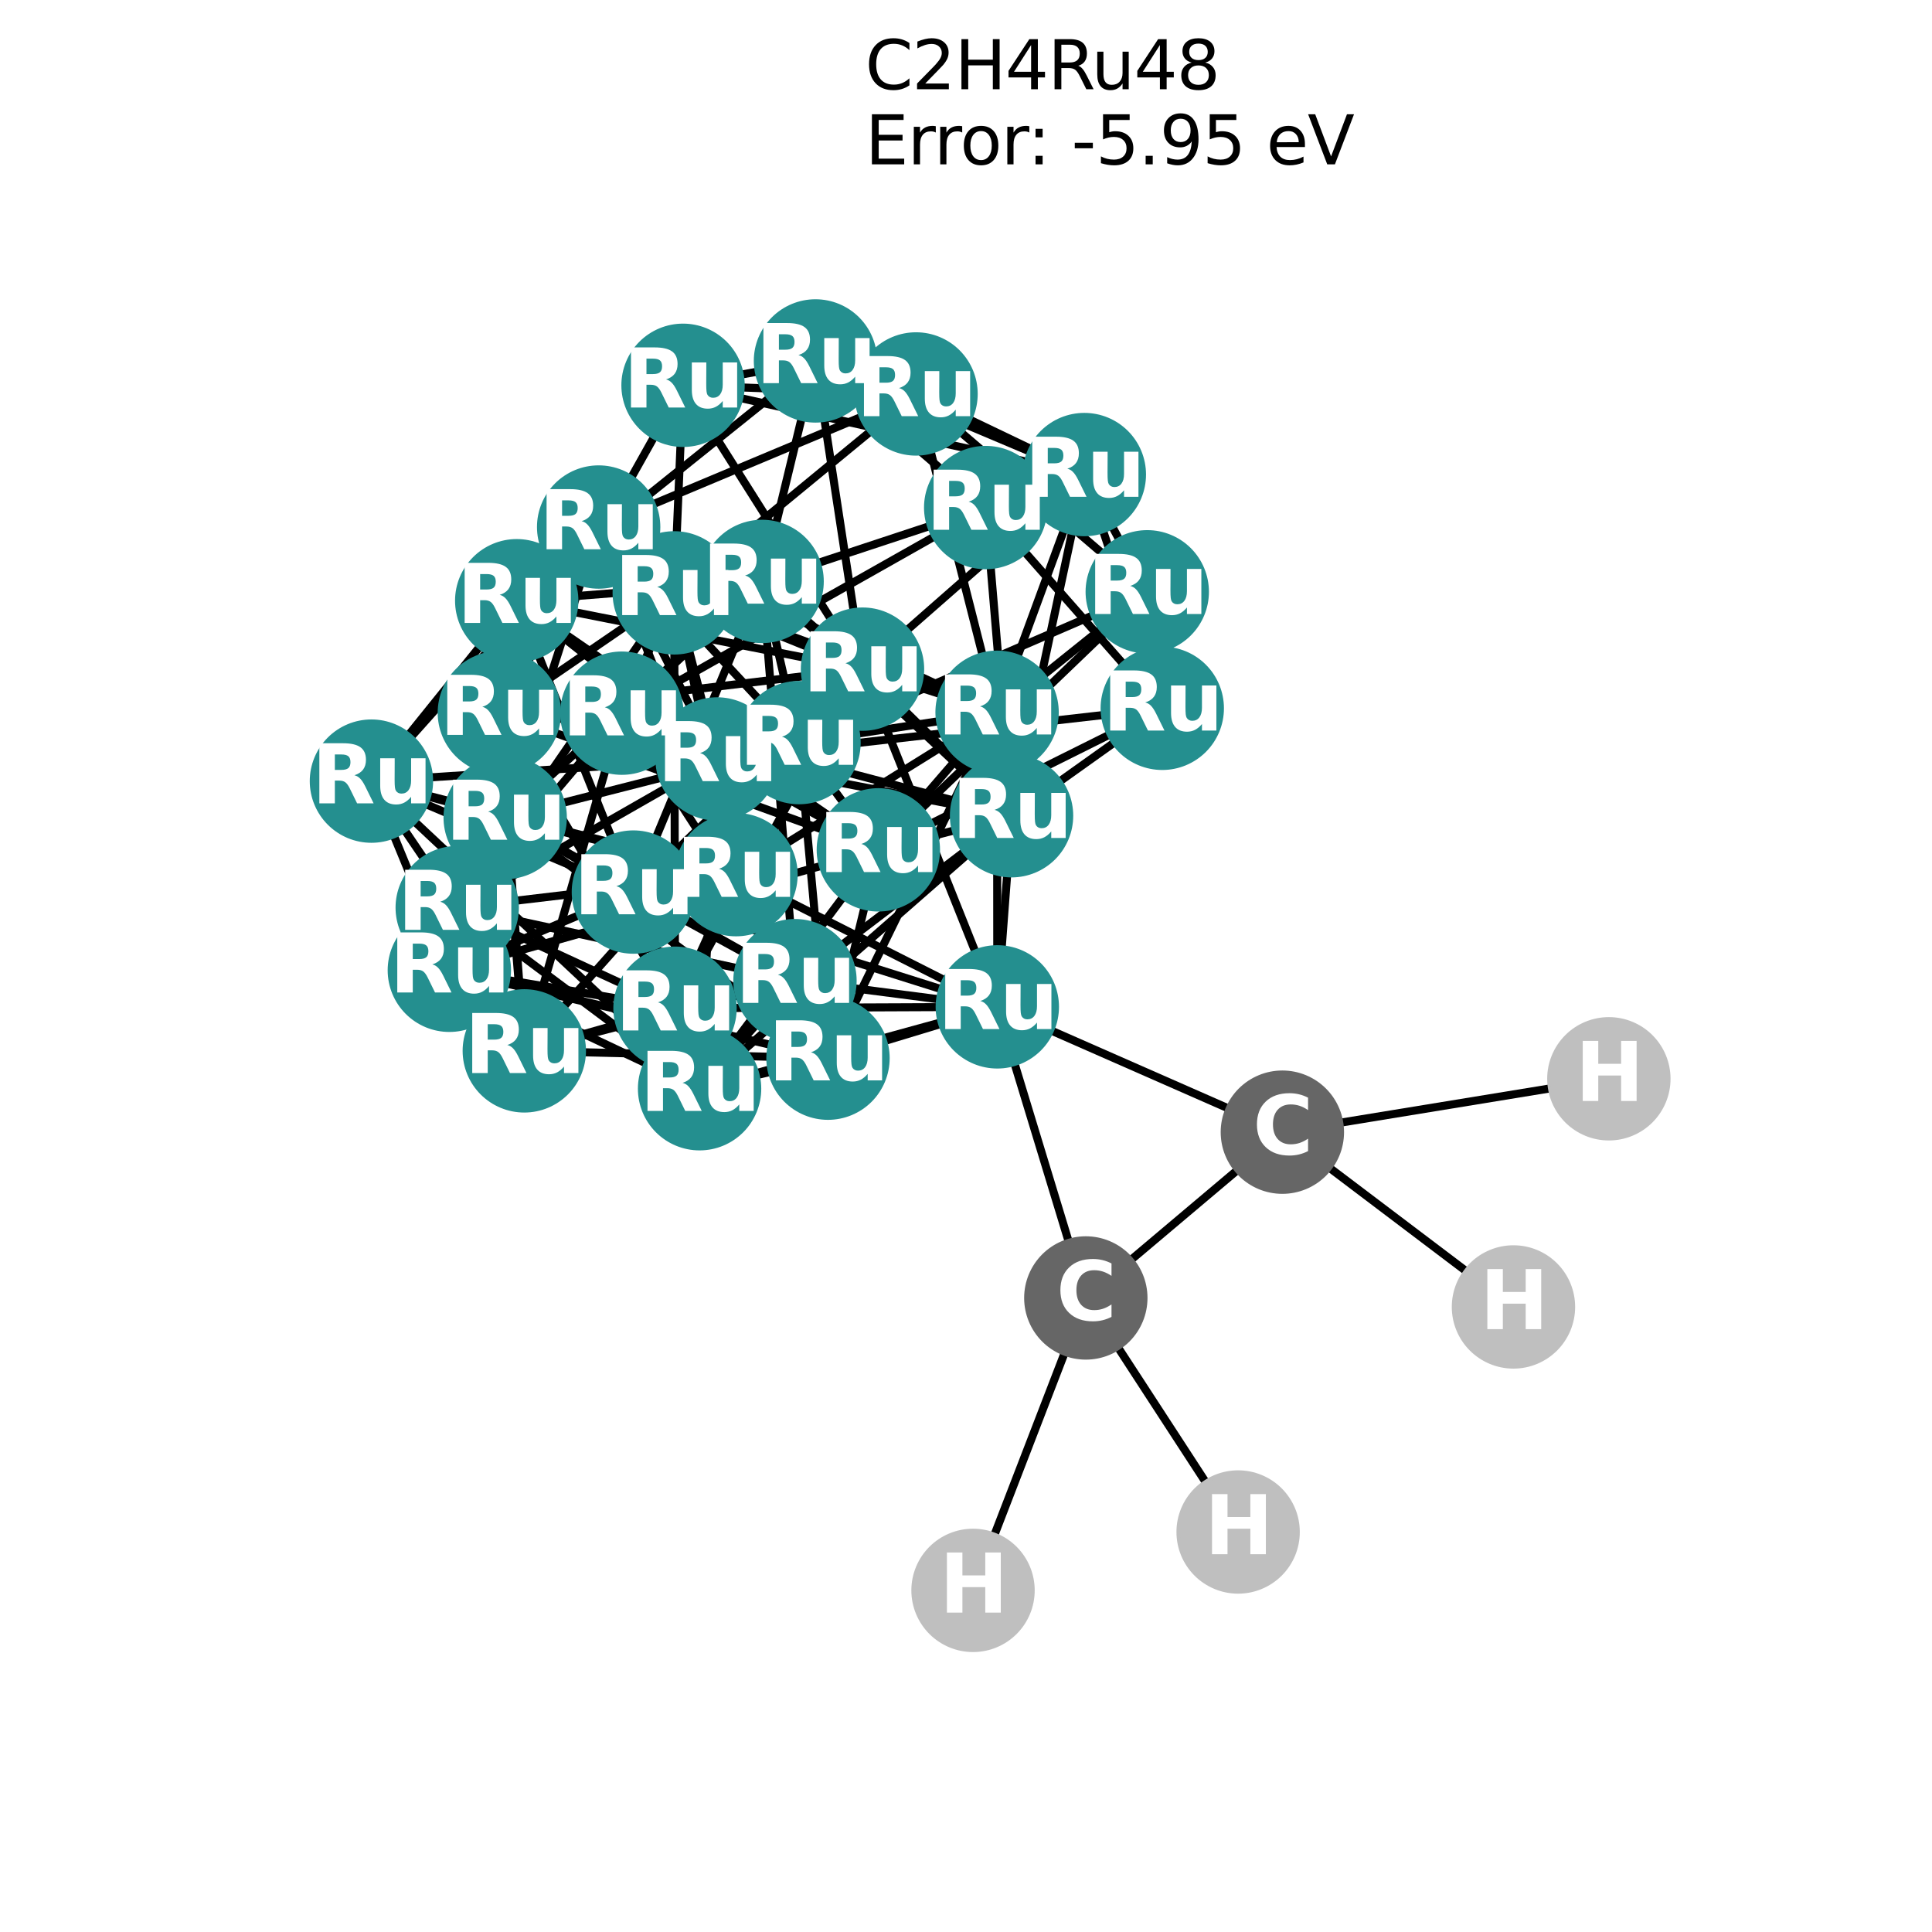 <?xml version="1.0" encoding="utf-8" standalone="no"?>
<!DOCTYPE svg PUBLIC "-//W3C//DTD SVG 1.1//EN"
  "http://www.w3.org/Graphics/SVG/1.1/DTD/svg11.dtd">
<svg xmlns:xlink="http://www.w3.org/1999/xlink" width="288pt" height="288pt" viewBox="0 0 288 288" xmlns="http://www.w3.org/2000/svg" version="1.1">
 <defs>
  <style type="text/css">*{stroke-linejoin: round; stroke-linecap: butt}</style>
 </defs>
 <g id="figure_1">
  <g id="patch_1">
   <path d="M 0 288 
L 288 288 
L 288 0 
L 0 0 
z
" style="fill: #ffffff"/>
  </g>
  <g id="axes_1">
   <g id="LineCollection_1">
    <path d="M 173.257 105.587 
L 171.019 88.219 
" clip-path="url(#p6dc973afd3)" style="fill: none; stroke: #000000; stroke-width: 1.2"/>
    <path d="M 173.257 105.587 
L 146.935 75.661 
" clip-path="url(#p6dc973afd3)" style="fill: none; stroke: #000000; stroke-width: 1.2"/>
    <path d="M 173.257 105.587 
L 161.641 70.743 
" clip-path="url(#p6dc973afd3)" style="fill: none; stroke: #000000; stroke-width: 1.2"/>
    <path d="M 173.257 105.587 
L 106.893 113.137 
" clip-path="url(#p6dc973afd3)" style="fill: none; stroke: #000000; stroke-width: 1.2"/>
    <path d="M 173.257 105.587 
L 130.935 126.685 
" clip-path="url(#p6dc973afd3)" style="fill: none; stroke: #000000; stroke-width: 1.2"/>
    <path d="M 173.257 105.587 
L 150.79 121.601 
" clip-path="url(#p6dc973afd3)" style="fill: none; stroke: #000000; stroke-width: 1.2"/>
    <path d="M 171.019 88.219 
L 136.552 58.726 
" clip-path="url(#p6dc973afd3)" style="fill: none; stroke: #000000; stroke-width: 1.2"/>
    <path d="M 171.019 88.219 
L 161.641 70.743 
" clip-path="url(#p6dc973afd3)" style="fill: none; stroke: #000000; stroke-width: 1.2"/>
    <path d="M 171.019 88.219 
L 130.935 126.685 
" clip-path="url(#p6dc973afd3)" style="fill: none; stroke: #000000; stroke-width: 1.2"/>
    <path d="M 171.019 88.219 
L 119.108 110.697 
" clip-path="url(#p6dc973afd3)" style="fill: none; stroke: #000000; stroke-width: 1.2"/>
    <path d="M 171.019 88.219 
L 148.634 106.177 
" clip-path="url(#p6dc973afd3)" style="fill: none; stroke: #000000; stroke-width: 1.2"/>
    <path d="M 136.552 58.726 
L 161.641 70.743 
" clip-path="url(#p6dc973afd3)" style="fill: none; stroke: #000000; stroke-width: 1.2"/>
    <path d="M 136.552 58.726 
L 101.82 57.436 
" clip-path="url(#p6dc973afd3)" style="fill: none; stroke: #000000; stroke-width: 1.2"/>
    <path d="M 136.552 58.726 
L 89.241 78.564 
" clip-path="url(#p6dc973afd3)" style="fill: none; stroke: #000000; stroke-width: 1.2"/>
    <path d="M 136.552 58.726 
L 148.634 106.177 
" clip-path="url(#p6dc973afd3)" style="fill: none; stroke: #000000; stroke-width: 1.2"/>
    <path d="M 136.552 58.726 
L 100.509 88.378 
" clip-path="url(#p6dc973afd3)" style="fill: none; stroke: #000000; stroke-width: 1.2"/>
    <path d="M 146.935 75.661 
L 121.562 53.804 
" clip-path="url(#p6dc973afd3)" style="fill: none; stroke: #000000; stroke-width: 1.2"/>
    <path d="M 146.935 75.661 
L 161.641 70.743 
" clip-path="url(#p6dc973afd3)" style="fill: none; stroke: #000000; stroke-width: 1.2"/>
    <path d="M 146.935 75.661 
L 92.701 106.311 
" clip-path="url(#p6dc973afd3)" style="fill: none; stroke: #000000; stroke-width: 1.2"/>
    <path d="M 146.935 75.661 
L 150.79 121.601 
" clip-path="url(#p6dc973afd3)" style="fill: none; stroke: #000000; stroke-width: 1.2"/>
    <path d="M 146.935 75.661 
L 113.606 86.673 
" clip-path="url(#p6dc973afd3)" style="fill: none; stroke: #000000; stroke-width: 1.2"/>
    <path d="M 121.562 53.804 
L 161.641 70.743 
" clip-path="url(#p6dc973afd3)" style="fill: none; stroke: #000000; stroke-width: 1.2"/>
    <path d="M 121.562 53.804 
L 101.82 57.436 
" clip-path="url(#p6dc973afd3)" style="fill: none; stroke: #000000; stroke-width: 1.2"/>
    <path d="M 121.562 53.804 
L 77.027 89.55 
" clip-path="url(#p6dc973afd3)" style="fill: none; stroke: #000000; stroke-width: 1.2"/>
    <path d="M 121.562 53.804 
L 113.606 86.673 
" clip-path="url(#p6dc973afd3)" style="fill: none; stroke: #000000; stroke-width: 1.2"/>
    <path d="M 121.562 53.804 
L 128.573 99.748 
" clip-path="url(#p6dc973afd3)" style="fill: none; stroke: #000000; stroke-width: 1.2"/>
    <path d="M 161.641 70.743 
L 101.82 57.436 
" clip-path="url(#p6dc973afd3)" style="fill: none; stroke: #000000; stroke-width: 1.2"/>
    <path d="M 161.641 70.743 
L 148.634 106.177 
" clip-path="url(#p6dc973afd3)" style="fill: none; stroke: #000000; stroke-width: 1.2"/>
    <path d="M 161.641 70.743 
L 150.79 121.601 
" clip-path="url(#p6dc973afd3)" style="fill: none; stroke: #000000; stroke-width: 1.2"/>
    <path d="M 161.641 70.743 
L 128.573 99.748 
" clip-path="url(#p6dc973afd3)" style="fill: none; stroke: #000000; stroke-width: 1.2"/>
    <path d="M 101.82 57.436 
L 128.573 99.748 
" clip-path="url(#p6dc973afd3)" style="fill: none; stroke: #000000; stroke-width: 1.2"/>
    <path d="M 101.82 57.436 
L 100.509 88.378 
" clip-path="url(#p6dc973afd3)" style="fill: none; stroke: #000000; stroke-width: 1.2"/>
    <path d="M 101.82 57.436 
L 74.439 106.24 
" clip-path="url(#p6dc973afd3)" style="fill: none; stroke: #000000; stroke-width: 1.2"/>
    <path d="M 89.241 78.564 
L 77.027 89.55 
" clip-path="url(#p6dc973afd3)" style="fill: none; stroke: #000000; stroke-width: 1.2"/>
    <path d="M 89.241 78.564 
L 106.893 113.137 
" clip-path="url(#p6dc973afd3)" style="fill: none; stroke: #000000; stroke-width: 1.2"/>
    <path d="M 89.241 78.564 
L 119.108 110.697 
" clip-path="url(#p6dc973afd3)" style="fill: none; stroke: #000000; stroke-width: 1.2"/>
    <path d="M 89.241 78.564 
L 148.634 106.177 
" clip-path="url(#p6dc973afd3)" style="fill: none; stroke: #000000; stroke-width: 1.2"/>
    <path d="M 89.241 78.564 
L 113.606 86.673 
" clip-path="url(#p6dc973afd3)" style="fill: none; stroke: #000000; stroke-width: 1.2"/>
    <path d="M 89.241 78.564 
L 100.509 88.378 
" clip-path="url(#p6dc973afd3)" style="fill: none; stroke: #000000; stroke-width: 1.2"/>
    <path d="M 89.241 78.564 
L 75.308 121.868 
" clip-path="url(#p6dc973afd3)" style="fill: none; stroke: #000000; stroke-width: 1.2"/>
    <path d="M 89.241 78.564 
L 55.369 116.441 
" clip-path="url(#p6dc973afd3)" style="fill: none; stroke: #000000; stroke-width: 1.2"/>
    <path d="M 89.241 78.564 
L 109.712 130.383 
" clip-path="url(#p6dc973afd3)" style="fill: none; stroke: #000000; stroke-width: 1.2"/>
    <path d="M 77.027 89.55 
L 106.893 113.137 
" clip-path="url(#p6dc973afd3)" style="fill: none; stroke: #000000; stroke-width: 1.2"/>
    <path d="M 77.027 89.55 
L 130.935 126.685 
" clip-path="url(#p6dc973afd3)" style="fill: none; stroke: #000000; stroke-width: 1.2"/>
    <path d="M 77.027 89.55 
L 113.606 86.673 
" clip-path="url(#p6dc973afd3)" style="fill: none; stroke: #000000; stroke-width: 1.2"/>
    <path d="M 77.027 89.55 
L 128.573 99.748 
" clip-path="url(#p6dc973afd3)" style="fill: none; stroke: #000000; stroke-width: 1.2"/>
    <path d="M 77.027 89.55 
L 74.439 106.24 
" clip-path="url(#p6dc973afd3)" style="fill: none; stroke: #000000; stroke-width: 1.2"/>
    <path d="M 77.027 89.55 
L 55.369 116.441 
" clip-path="url(#p6dc973afd3)" style="fill: none; stroke: #000000; stroke-width: 1.2"/>
    <path d="M 77.027 89.55 
L 66.983 144.639 
" clip-path="url(#p6dc973afd3)" style="fill: none; stroke: #000000; stroke-width: 1.2"/>
    <path d="M 77.027 89.55 
L 94.418 132.978 
" clip-path="url(#p6dc973afd3)" style="fill: none; stroke: #000000; stroke-width: 1.2"/>
    <path d="M 106.893 113.137 
L 130.935 126.685 
" clip-path="url(#p6dc973afd3)" style="fill: none; stroke: #000000; stroke-width: 1.2"/>
    <path d="M 106.893 113.137 
L 92.701 106.311 
" clip-path="url(#p6dc973afd3)" style="fill: none; stroke: #000000; stroke-width: 1.2"/>
    <path d="M 106.893 113.137 
L 150.79 121.601 
" clip-path="url(#p6dc973afd3)" style="fill: none; stroke: #000000; stroke-width: 1.2"/>
    <path d="M 106.893 113.137 
L 100.509 88.378 
" clip-path="url(#p6dc973afd3)" style="fill: none; stroke: #000000; stroke-width: 1.2"/>
    <path d="M 106.893 113.137 
L 55.369 116.441 
" clip-path="url(#p6dc973afd3)" style="fill: none; stroke: #000000; stroke-width: 1.2"/>
    <path d="M 106.893 113.137 
L 104.285 162.294 
" clip-path="url(#p6dc973afd3)" style="fill: none; stroke: #000000; stroke-width: 1.2"/>
    <path d="M 106.893 113.137 
L 68.158 135.298 
" clip-path="url(#p6dc973afd3)" style="fill: none; stroke: #000000; stroke-width: 1.2"/>
    <path d="M 130.935 126.685 
L 119.108 110.697 
" clip-path="url(#p6dc973afd3)" style="fill: none; stroke: #000000; stroke-width: 1.2"/>
    <path d="M 130.935 126.685 
L 148.634 106.177 
" clip-path="url(#p6dc973afd3)" style="fill: none; stroke: #000000; stroke-width: 1.2"/>
    <path d="M 130.935 126.685 
L 150.79 121.601 
" clip-path="url(#p6dc973afd3)" style="fill: none; stroke: #000000; stroke-width: 1.2"/>
    <path d="M 130.935 126.685 
L 74.439 106.24 
" clip-path="url(#p6dc973afd3)" style="fill: none; stroke: #000000; stroke-width: 1.2"/>
    <path d="M 130.935 126.685 
L 104.285 162.294 
" clip-path="url(#p6dc973afd3)" style="fill: none; stroke: #000000; stroke-width: 1.2"/>
    <path d="M 130.935 126.685 
L 66.983 144.639 
" clip-path="url(#p6dc973afd3)" style="fill: none; stroke: #000000; stroke-width: 1.2"/>
    <path d="M 130.935 126.685 
L 123.427 157.739 
" clip-path="url(#p6dc973afd3)" style="fill: none; stroke: #000000; stroke-width: 1.2"/>
    <path d="M 119.108 110.697 
L 148.634 106.177 
" clip-path="url(#p6dc973afd3)" style="fill: none; stroke: #000000; stroke-width: 1.2"/>
    <path d="M 119.108 110.697 
L 92.701 106.311 
" clip-path="url(#p6dc973afd3)" style="fill: none; stroke: #000000; stroke-width: 1.2"/>
    <path d="M 119.108 110.697 
L 113.606 86.673 
" clip-path="url(#p6dc973afd3)" style="fill: none; stroke: #000000; stroke-width: 1.2"/>
    <path d="M 119.108 110.697 
L 74.439 106.24 
" clip-path="url(#p6dc973afd3)" style="fill: none; stroke: #000000; stroke-width: 1.2"/>
    <path d="M 119.108 110.697 
L 75.308 121.868 
" clip-path="url(#p6dc973afd3)" style="fill: none; stroke: #000000; stroke-width: 1.2"/>
    <path d="M 119.108 110.697 
L 123.427 157.739 
" clip-path="url(#p6dc973afd3)" style="fill: none; stroke: #000000; stroke-width: 1.2"/>
    <path d="M 119.108 110.697 
L 78.157 156.652 
" clip-path="url(#p6dc973afd3)" style="fill: none; stroke: #000000; stroke-width: 1.2"/>
    <path d="M 148.634 106.177 
L 150.79 121.601 
" clip-path="url(#p6dc973afd3)" style="fill: none; stroke: #000000; stroke-width: 1.2"/>
    <path d="M 148.634 106.177 
L 128.573 99.748 
" clip-path="url(#p6dc973afd3)" style="fill: none; stroke: #000000; stroke-width: 1.2"/>
    <path d="M 148.634 106.177 
L 100.509 88.378 
" clip-path="url(#p6dc973afd3)" style="fill: none; stroke: #000000; stroke-width: 1.2"/>
    <path d="M 148.634 106.177 
L 123.427 157.739 
" clip-path="url(#p6dc973afd3)" style="fill: none; stroke: #000000; stroke-width: 1.2"/>
    <path d="M 148.634 106.177 
L 109.712 130.383 
" clip-path="url(#p6dc973afd3)" style="fill: none; stroke: #000000; stroke-width: 1.2"/>
    <path d="M 148.634 106.177 
L 148.667 150.091 
" clip-path="url(#p6dc973afd3)" style="fill: none; stroke: #000000; stroke-width: 1.2"/>
    <path d="M 92.701 106.311 
L 150.79 121.601 
" clip-path="url(#p6dc973afd3)" style="fill: none; stroke: #000000; stroke-width: 1.2"/>
    <path d="M 92.701 106.311 
L 113.606 86.673 
" clip-path="url(#p6dc973afd3)" style="fill: none; stroke: #000000; stroke-width: 1.2"/>
    <path d="M 92.701 106.311 
L 100.509 88.378 
" clip-path="url(#p6dc973afd3)" style="fill: none; stroke: #000000; stroke-width: 1.2"/>
    <path d="M 92.701 106.311 
L 74.439 106.24 
" clip-path="url(#p6dc973afd3)" style="fill: none; stroke: #000000; stroke-width: 1.2"/>
    <path d="M 92.701 106.311 
L 68.158 135.298 
" clip-path="url(#p6dc973afd3)" style="fill: none; stroke: #000000; stroke-width: 1.2"/>
    <path d="M 92.701 106.311 
L 118.506 146.185 
" clip-path="url(#p6dc973afd3)" style="fill: none; stroke: #000000; stroke-width: 1.2"/>
    <path d="M 92.701 106.311 
L 78.157 156.652 
" clip-path="url(#p6dc973afd3)" style="fill: none; stroke: #000000; stroke-width: 1.2"/>
    <path d="M 150.79 121.601 
L 113.606 86.673 
" clip-path="url(#p6dc973afd3)" style="fill: none; stroke: #000000; stroke-width: 1.2"/>
    <path d="M 150.79 121.601 
L 128.573 99.748 
" clip-path="url(#p6dc973afd3)" style="fill: none; stroke: #000000; stroke-width: 1.2"/>
    <path d="M 150.79 121.601 
L 104.285 162.294 
" clip-path="url(#p6dc973afd3)" style="fill: none; stroke: #000000; stroke-width: 1.2"/>
    <path d="M 150.79 121.601 
L 118.506 146.185 
" clip-path="url(#p6dc973afd3)" style="fill: none; stroke: #000000; stroke-width: 1.2"/>
    <path d="M 150.79 121.601 
L 148.667 150.091 
" clip-path="url(#p6dc973afd3)" style="fill: none; stroke: #000000; stroke-width: 1.2"/>
    <path d="M 113.606 86.673 
L 128.573 99.748 
" clip-path="url(#p6dc973afd3)" style="fill: none; stroke: #000000; stroke-width: 1.2"/>
    <path d="M 113.606 86.673 
L 75.308 121.868 
" clip-path="url(#p6dc973afd3)" style="fill: none; stroke: #000000; stroke-width: 1.2"/>
    <path d="M 113.606 86.673 
L 118.506 146.185 
" clip-path="url(#p6dc973afd3)" style="fill: none; stroke: #000000; stroke-width: 1.2"/>
    <path d="M 113.606 86.673 
L 94.418 132.978 
" clip-path="url(#p6dc973afd3)" style="fill: none; stroke: #000000; stroke-width: 1.2"/>
    <path d="M 128.573 99.748 
L 100.509 88.378 
" clip-path="url(#p6dc973afd3)" style="fill: none; stroke: #000000; stroke-width: 1.2"/>
    <path d="M 128.573 99.748 
L 74.439 106.24 
" clip-path="url(#p6dc973afd3)" style="fill: none; stroke: #000000; stroke-width: 1.2"/>
    <path d="M 128.573 99.748 
L 94.418 132.978 
" clip-path="url(#p6dc973afd3)" style="fill: none; stroke: #000000; stroke-width: 1.2"/>
    <path d="M 128.573 99.748 
L 148.667 150.091 
" clip-path="url(#p6dc973afd3)" style="fill: none; stroke: #000000; stroke-width: 1.2"/>
    <path d="M 128.573 99.748 
L 100.623 150.295 
" clip-path="url(#p6dc973afd3)" style="fill: none; stroke: #000000; stroke-width: 1.2"/>
    <path d="M 100.509 88.378 
L 74.439 106.24 
" clip-path="url(#p6dc973afd3)" style="fill: none; stroke: #000000; stroke-width: 1.2"/>
    <path d="M 100.509 88.378 
L 109.712 130.383 
" clip-path="url(#p6dc973afd3)" style="fill: none; stroke: #000000; stroke-width: 1.2"/>
    <path d="M 100.509 88.378 
L 68.158 135.298 
" clip-path="url(#p6dc973afd3)" style="fill: none; stroke: #000000; stroke-width: 1.2"/>
    <path d="M 100.509 88.378 
L 100.623 150.295 
" clip-path="url(#p6dc973afd3)" style="fill: none; stroke: #000000; stroke-width: 1.2"/>
    <path d="M 74.439 106.24 
L 66.983 144.639 
" clip-path="url(#p6dc973afd3)" style="fill: none; stroke: #000000; stroke-width: 1.2"/>
    <path d="M 74.439 106.24 
L 100.623 150.295 
" clip-path="url(#p6dc973afd3)" style="fill: none; stroke: #000000; stroke-width: 1.2"/>
    <path d="M 74.439 106.24 
L 78.157 156.652 
" clip-path="url(#p6dc973afd3)" style="fill: none; stroke: #000000; stroke-width: 1.2"/>
    <path d="M 75.308 121.868 
L 55.369 116.441 
" clip-path="url(#p6dc973afd3)" style="fill: none; stroke: #000000; stroke-width: 1.2"/>
    <path d="M 75.308 121.868 
L 123.427 157.739 
" clip-path="url(#p6dc973afd3)" style="fill: none; stroke: #000000; stroke-width: 1.2"/>
    <path d="M 75.308 121.868 
L 109.712 130.383 
" clip-path="url(#p6dc973afd3)" style="fill: none; stroke: #000000; stroke-width: 1.2"/>
    <path d="M 75.308 121.868 
L 118.506 146.185 
" clip-path="url(#p6dc973afd3)" style="fill: none; stroke: #000000; stroke-width: 1.2"/>
    <path d="M 75.308 121.868 
L 94.418 132.978 
" clip-path="url(#p6dc973afd3)" style="fill: none; stroke: #000000; stroke-width: 1.2"/>
    <path d="M 75.308 121.868 
L 78.157 156.652 
" clip-path="url(#p6dc973afd3)" style="fill: none; stroke: #000000; stroke-width: 1.2"/>
    <path d="M 55.369 116.441 
L 104.285 162.294 
" clip-path="url(#p6dc973afd3)" style="fill: none; stroke: #000000; stroke-width: 1.2"/>
    <path d="M 55.369 116.441 
L 66.983 144.639 
" clip-path="url(#p6dc973afd3)" style="fill: none; stroke: #000000; stroke-width: 1.2"/>
    <path d="M 55.369 116.441 
L 109.712 130.383 
" clip-path="url(#p6dc973afd3)" style="fill: none; stroke: #000000; stroke-width: 1.2"/>
    <path d="M 55.369 116.441 
L 68.158 135.298 
" clip-path="url(#p6dc973afd3)" style="fill: none; stroke: #000000; stroke-width: 1.2"/>
    <path d="M 55.369 116.441 
L 94.418 132.978 
" clip-path="url(#p6dc973afd3)" style="fill: none; stroke: #000000; stroke-width: 1.2"/>
    <path d="M 104.285 162.294 
L 66.983 144.639 
" clip-path="url(#p6dc973afd3)" style="fill: none; stroke: #000000; stroke-width: 1.2"/>
    <path d="M 104.285 162.294 
L 123.427 157.739 
" clip-path="url(#p6dc973afd3)" style="fill: none; stroke: #000000; stroke-width: 1.2"/>
    <path d="M 104.285 162.294 
L 68.158 135.298 
" clip-path="url(#p6dc973afd3)" style="fill: none; stroke: #000000; stroke-width: 1.2"/>
    <path d="M 104.285 162.294 
L 118.506 146.185 
" clip-path="url(#p6dc973afd3)" style="fill: none; stroke: #000000; stroke-width: 1.2"/>
    <path d="M 104.285 162.294 
L 148.667 150.091 
" clip-path="url(#p6dc973afd3)" style="fill: none; stroke: #000000; stroke-width: 1.2"/>
    <path d="M 66.983 144.639 
L 123.427 157.739 
" clip-path="url(#p6dc973afd3)" style="fill: none; stroke: #000000; stroke-width: 1.2"/>
    <path d="M 66.983 144.639 
L 94.418 132.978 
" clip-path="url(#p6dc973afd3)" style="fill: none; stroke: #000000; stroke-width: 1.2"/>
    <path d="M 66.983 144.639 
L 100.623 150.295 
" clip-path="url(#p6dc973afd3)" style="fill: none; stroke: #000000; stroke-width: 1.2"/>
    <path d="M 66.983 144.639 
L 78.157 156.652 
" clip-path="url(#p6dc973afd3)" style="fill: none; stroke: #000000; stroke-width: 1.2"/>
    <path d="M 123.427 157.739 
L 109.712 130.383 
" clip-path="url(#p6dc973afd3)" style="fill: none; stroke: #000000; stroke-width: 1.2"/>
    <path d="M 123.427 157.739 
L 148.667 150.091 
" clip-path="url(#p6dc973afd3)" style="fill: none; stroke: #000000; stroke-width: 1.2"/>
    <path d="M 123.427 157.739 
L 78.157 156.652 
" clip-path="url(#p6dc973afd3)" style="fill: none; stroke: #000000; stroke-width: 1.2"/>
    <path d="M 109.712 130.383 
L 68.158 135.298 
" clip-path="url(#p6dc973afd3)" style="fill: none; stroke: #000000; stroke-width: 1.2"/>
    <path d="M 109.712 130.383 
L 148.667 150.091 
" clip-path="url(#p6dc973afd3)" style="fill: none; stroke: #000000; stroke-width: 1.2"/>
    <path d="M 109.712 130.383 
L 100.623 150.295 
" clip-path="url(#p6dc973afd3)" style="fill: none; stroke: #000000; stroke-width: 1.2"/>
    <path d="M 68.158 135.298 
L 118.506 146.185 
" clip-path="url(#p6dc973afd3)" style="fill: none; stroke: #000000; stroke-width: 1.2"/>
    <path d="M 68.158 135.298 
L 100.623 150.295 
" clip-path="url(#p6dc973afd3)" style="fill: none; stroke: #000000; stroke-width: 1.2"/>
    <path d="M 68.158 135.298 
L 78.157 156.652 
" clip-path="url(#p6dc973afd3)" style="fill: none; stroke: #000000; stroke-width: 1.2"/>
    <path d="M 118.506 146.185 
L 94.418 132.978 
" clip-path="url(#p6dc973afd3)" style="fill: none; stroke: #000000; stroke-width: 1.2"/>
    <path d="M 118.506 146.185 
L 148.667 150.091 
" clip-path="url(#p6dc973afd3)" style="fill: none; stroke: #000000; stroke-width: 1.2"/>
    <path d="M 118.506 146.185 
L 78.157 156.652 
" clip-path="url(#p6dc973afd3)" style="fill: none; stroke: #000000; stroke-width: 1.2"/>
    <path d="M 94.418 132.978 
L 148.667 150.091 
" clip-path="url(#p6dc973afd3)" style="fill: none; stroke: #000000; stroke-width: 1.2"/>
    <path d="M 94.418 132.978 
L 100.623 150.295 
" clip-path="url(#p6dc973afd3)" style="fill: none; stroke: #000000; stroke-width: 1.2"/>
    <path d="M 148.667 150.091 
L 100.623 150.295 
" clip-path="url(#p6dc973afd3)" style="fill: none; stroke: #000000; stroke-width: 1.2"/>
    <path d="M 148.667 150.091 
L 161.861 193.484 
" clip-path="url(#p6dc973afd3)" style="fill: none; stroke: #000000; stroke-width: 1.2"/>
    <path d="M 148.667 150.091 
L 191.16 168.771 
" clip-path="url(#p6dc973afd3)" style="fill: none; stroke: #000000; stroke-width: 1.2"/>
    <path d="M 100.623 150.295 
L 78.157 156.652 
" clip-path="url(#p6dc973afd3)" style="fill: none; stroke: #000000; stroke-width: 1.2"/>
    <path d="M 145.048 237.076 
L 161.861 193.484 
" clip-path="url(#p6dc973afd3)" style="fill: none; stroke: #000000; stroke-width: 1.2"/>
    <path d="M 184.565 228.372 
L 161.861 193.484 
" clip-path="url(#p6dc973afd3)" style="fill: none; stroke: #000000; stroke-width: 1.2"/>
    <path d="M 225.609 194.824 
L 191.16 168.771 
" clip-path="url(#p6dc973afd3)" style="fill: none; stroke: #000000; stroke-width: 1.2"/>
    <path d="M 239.831 160.813 
L 191.16 168.771 
" clip-path="url(#p6dc973afd3)" style="fill: none; stroke: #000000; stroke-width: 1.2"/>
    <path d="M 161.861 193.484 
L 191.16 168.771 
" clip-path="url(#p6dc973afd3)" style="fill: none; stroke: #000000; stroke-width: 1.2"/>
   </g>
   <g id="PathCollection_1">
    <defs>
     <path id="C0_0_487bb785bb" d="M 0 8.944 
C 2.372 8.944 4.647 8.002 6.325 6.325 
C 8.002 4.647 8.944 2.372 8.944 -0 
C 8.944 -2.372 8.002 -4.647 6.325 -6.325 
C 4.647 -8.002 2.372 -8.944 0 -8.944 
C -2.372 -8.944 -4.647 -8.002 -6.325 -6.325 
C -8.002 -4.647 -8.944 -2.372 -8.944 0 
C -8.944 2.372 -8.002 4.647 -6.325 6.325 
C -4.647 8.002 -2.372 8.944 0 8.944 
z
"/>
    </defs>
    <g clip-path="url(#p6dc973afd3)">
     <use xlink:href="#C0_0_487bb785bb" x="173.257" y="105.587" style="fill: #248f8f; stroke: #248f8f; stroke-width: 0.5"/>
    </g>
    <g clip-path="url(#p6dc973afd3)">
     <use xlink:href="#C0_0_487bb785bb" x="171.019" y="88.219" style="fill: #248f8f; stroke: #248f8f; stroke-width: 0.5"/>
    </g>
    <g clip-path="url(#p6dc973afd3)">
     <use xlink:href="#C0_0_487bb785bb" x="136.552" y="58.726" style="fill: #248f8f; stroke: #248f8f; stroke-width: 0.5"/>
    </g>
    <g clip-path="url(#p6dc973afd3)">
     <use xlink:href="#C0_0_487bb785bb" x="146.935" y="75.661" style="fill: #248f8f; stroke: #248f8f; stroke-width: 0.5"/>
    </g>
    <g clip-path="url(#p6dc973afd3)">
     <use xlink:href="#C0_0_487bb785bb" x="121.562" y="53.804" style="fill: #248f8f; stroke: #248f8f; stroke-width: 0.5"/>
    </g>
    <g clip-path="url(#p6dc973afd3)">
     <use xlink:href="#C0_0_487bb785bb" x="161.641" y="70.743" style="fill: #248f8f; stroke: #248f8f; stroke-width: 0.5"/>
    </g>
    <g clip-path="url(#p6dc973afd3)">
     <use xlink:href="#C0_0_487bb785bb" x="101.82" y="57.436" style="fill: #248f8f; stroke: #248f8f; stroke-width: 0.5"/>
    </g>
    <g clip-path="url(#p6dc973afd3)">
     <use xlink:href="#C0_0_487bb785bb" x="89.241" y="78.564" style="fill: #248f8f; stroke: #248f8f; stroke-width: 0.5"/>
    </g>
    <g clip-path="url(#p6dc973afd3)">
     <use xlink:href="#C0_0_487bb785bb" x="77.027" y="89.55" style="fill: #248f8f; stroke: #248f8f; stroke-width: 0.5"/>
    </g>
    <g clip-path="url(#p6dc973afd3)">
     <use xlink:href="#C0_0_487bb785bb" x="106.893" y="113.137" style="fill: #248f8f; stroke: #248f8f; stroke-width: 0.5"/>
    </g>
    <g clip-path="url(#p6dc973afd3)">
     <use xlink:href="#C0_0_487bb785bb" x="130.935" y="126.685" style="fill: #248f8f; stroke: #248f8f; stroke-width: 0.5"/>
    </g>
    <g clip-path="url(#p6dc973afd3)">
     <use xlink:href="#C0_0_487bb785bb" x="119.108" y="110.697" style="fill: #248f8f; stroke: #248f8f; stroke-width: 0.5"/>
    </g>
    <g clip-path="url(#p6dc973afd3)">
     <use xlink:href="#C0_0_487bb785bb" x="148.634" y="106.177" style="fill: #248f8f; stroke: #248f8f; stroke-width: 0.5"/>
    </g>
    <g clip-path="url(#p6dc973afd3)">
     <use xlink:href="#C0_0_487bb785bb" x="92.701" y="106.311" style="fill: #248f8f; stroke: #248f8f; stroke-width: 0.5"/>
    </g>
    <g clip-path="url(#p6dc973afd3)">
     <use xlink:href="#C0_0_487bb785bb" x="150.79" y="121.601" style="fill: #248f8f; stroke: #248f8f; stroke-width: 0.5"/>
    </g>
    <g clip-path="url(#p6dc973afd3)">
     <use xlink:href="#C0_0_487bb785bb" x="113.606" y="86.673" style="fill: #248f8f; stroke: #248f8f; stroke-width: 0.5"/>
    </g>
    <g clip-path="url(#p6dc973afd3)">
     <use xlink:href="#C0_0_487bb785bb" x="128.573" y="99.748" style="fill: #248f8f; stroke: #248f8f; stroke-width: 0.5"/>
    </g>
    <g clip-path="url(#p6dc973afd3)">
     <use xlink:href="#C0_0_487bb785bb" x="100.509" y="88.378" style="fill: #248f8f; stroke: #248f8f; stroke-width: 0.5"/>
    </g>
    <g clip-path="url(#p6dc973afd3)">
     <use xlink:href="#C0_0_487bb785bb" x="74.439" y="106.24" style="fill: #248f8f; stroke: #248f8f; stroke-width: 0.5"/>
    </g>
    <g clip-path="url(#p6dc973afd3)">
     <use xlink:href="#C0_0_487bb785bb" x="75.308" y="121.868" style="fill: #248f8f; stroke: #248f8f; stroke-width: 0.5"/>
    </g>
    <g clip-path="url(#p6dc973afd3)">
     <use xlink:href="#C0_0_487bb785bb" x="55.369" y="116.441" style="fill: #248f8f; stroke: #248f8f; stroke-width: 0.5"/>
    </g>
    <g clip-path="url(#p6dc973afd3)">
     <use xlink:href="#C0_0_487bb785bb" x="104.285" y="162.294" style="fill: #248f8f; stroke: #248f8f; stroke-width: 0.5"/>
    </g>
    <g clip-path="url(#p6dc973afd3)">
     <use xlink:href="#C0_0_487bb785bb" x="66.983" y="144.639" style="fill: #248f8f; stroke: #248f8f; stroke-width: 0.5"/>
    </g>
    <g clip-path="url(#p6dc973afd3)">
     <use xlink:href="#C0_0_487bb785bb" x="123.427" y="157.739" style="fill: #248f8f; stroke: #248f8f; stroke-width: 0.5"/>
    </g>
    <g clip-path="url(#p6dc973afd3)">
     <use xlink:href="#C0_0_487bb785bb" x="109.712" y="130.383" style="fill: #248f8f; stroke: #248f8f; stroke-width: 0.5"/>
    </g>
    <g clip-path="url(#p6dc973afd3)">
     <use xlink:href="#C0_0_487bb785bb" x="68.158" y="135.298" style="fill: #248f8f; stroke: #248f8f; stroke-width: 0.5"/>
    </g>
    <g clip-path="url(#p6dc973afd3)">
     <use xlink:href="#C0_0_487bb785bb" x="118.506" y="146.185" style="fill: #248f8f; stroke: #248f8f; stroke-width: 0.5"/>
    </g>
    <g clip-path="url(#p6dc973afd3)">
     <use xlink:href="#C0_0_487bb785bb" x="94.418" y="132.978" style="fill: #248f8f; stroke: #248f8f; stroke-width: 0.5"/>
    </g>
    <g clip-path="url(#p6dc973afd3)">
     <use xlink:href="#C0_0_487bb785bb" x="148.667" y="150.091" style="fill: #248f8f; stroke: #248f8f; stroke-width: 0.5"/>
    </g>
    <g clip-path="url(#p6dc973afd3)">
     <use xlink:href="#C0_0_487bb785bb" x="100.623" y="150.295" style="fill: #248f8f; stroke: #248f8f; stroke-width: 0.5"/>
    </g>
    <g clip-path="url(#p6dc973afd3)">
     <use xlink:href="#C0_0_487bb785bb" x="78.157" y="156.652" style="fill: #248f8f; stroke: #248f8f; stroke-width: 0.5"/>
    </g>
    <g clip-path="url(#p6dc973afd3)">
     <use xlink:href="#C0_0_487bb785bb" x="145.048" y="237.076" style="fill: #bfbfbf; stroke: #bfbfbf; stroke-width: 0.5"/>
    </g>
    <g clip-path="url(#p6dc973afd3)">
     <use xlink:href="#C0_0_487bb785bb" x="184.565" y="228.372" style="fill: #bfbfbf; stroke: #bfbfbf; stroke-width: 0.5"/>
    </g>
    <g clip-path="url(#p6dc973afd3)">
     <use xlink:href="#C0_0_487bb785bb" x="225.609" y="194.824" style="fill: #bfbfbf; stroke: #bfbfbf; stroke-width: 0.5"/>
    </g>
    <g clip-path="url(#p6dc973afd3)">
     <use xlink:href="#C0_0_487bb785bb" x="239.831" y="160.813" style="fill: #bfbfbf; stroke: #bfbfbf; stroke-width: 0.5"/>
    </g>
    <g clip-path="url(#p6dc973afd3)">
     <use xlink:href="#C0_0_487bb785bb" x="161.861" y="193.484" style="fill: #666666; stroke: #666666; stroke-width: 0.5"/>
    </g>
    <g clip-path="url(#p6dc973afd3)">
     <use xlink:href="#C0_0_487bb785bb" x="191.16" y="168.771" style="fill: #666666; stroke: #666666; stroke-width: 0.5"/>
    </g>
   </g>
   <g id="text_1">
    <g clip-path="url(#p6dc973afd3)">
     <!-- Ru -->
     <g style="fill: #ffffff" transform="translate(164.366 108.899) scale(0.12 -0.12)">
      <defs>
       <path id="DejaVuSans-Bold-52" d="M 2297 2597 
Q 2675 2597 2839 2737 
Q 3003 2878 3003 3200 
Q 3003 3519 2839 3656 
Q 2675 3794 2297 3794 
L 1791 3794 
L 1791 2597 
L 2297 2597 
z
M 1791 1766 
L 1791 0 
L 588 0 
L 588 4666 
L 2425 4666 
Q 3347 4666 3776 4356 
Q 4206 4047 4206 3378 
Q 4206 2916 3982 2619 
Q 3759 2322 3309 2181 
Q 3556 2125 3751 1926 
Q 3947 1728 4147 1325 
L 4800 0 
L 3519 0 
L 2950 1159 
Q 2778 1509 2601 1637 
Q 2425 1766 2131 1766 
L 1791 1766 
z
" transform="scale(0.016)"/>
       <path id="DejaVuSans-Bold-75" d="M 500 1363 
L 500 3500 
L 1625 3500 
L 1625 3150 
Q 1625 2866 1622 2436 
Q 1619 2006 1619 1863 
Q 1619 1441 1641 1255 
Q 1663 1069 1716 984 
Q 1784 875 1895 815 
Q 2006 756 2150 756 
Q 2500 756 2700 1025 
Q 2900 1294 2900 1772 
L 2900 3500 
L 4019 3500 
L 4019 0 
L 2900 0 
L 2900 506 
Q 2647 200 2364 54 
Q 2081 -91 1741 -91 
Q 1134 -91 817 281 
Q 500 653 500 1363 
z
" transform="scale(0.016)"/>
      </defs>
      <use xlink:href="#DejaVuSans-Bold-52"/>
      <use xlink:href="#DejaVuSans-Bold-75" transform="translate(77.002 0)"/>
     </g>
    </g>
   </g>
   <g id="text_2">
    <g clip-path="url(#p6dc973afd3)">
     <!-- Ru -->
     <g style="fill: #ffffff" transform="translate(162.127 91.53) scale(0.12 -0.12)">
      <use xlink:href="#DejaVuSans-Bold-52"/>
      <use xlink:href="#DejaVuSans-Bold-75" transform="translate(77.002 0)"/>
     </g>
    </g>
   </g>
   <g id="text_3">
    <g clip-path="url(#p6dc973afd3)">
     <!-- Ru -->
     <g style="fill: #ffffff" transform="translate(127.661 62.037) scale(0.12 -0.12)">
      <use xlink:href="#DejaVuSans-Bold-52"/>
      <use xlink:href="#DejaVuSans-Bold-75" transform="translate(77.002 0)"/>
     </g>
    </g>
   </g>
   <g id="text_4">
    <g clip-path="url(#p6dc973afd3)">
     <!-- Ru -->
     <g style="fill: #ffffff" transform="translate(138.044 78.972) scale(0.12 -0.12)">
      <use xlink:href="#DejaVuSans-Bold-52"/>
      <use xlink:href="#DejaVuSans-Bold-75" transform="translate(77.002 0)"/>
     </g>
    </g>
   </g>
   <g id="text_5">
    <g clip-path="url(#p6dc973afd3)">
     <!-- Ru -->
     <g style="fill: #ffffff" transform="translate(112.671 57.115) scale(0.12 -0.12)">
      <use xlink:href="#DejaVuSans-Bold-52"/>
      <use xlink:href="#DejaVuSans-Bold-75" transform="translate(77.002 0)"/>
     </g>
    </g>
   </g>
   <g id="text_6">
    <g clip-path="url(#p6dc973afd3)">
     <!-- Ru -->
     <g style="fill: #ffffff" transform="translate(152.75 74.055) scale(0.12 -0.12)">
      <use xlink:href="#DejaVuSans-Bold-52"/>
      <use xlink:href="#DejaVuSans-Bold-75" transform="translate(77.002 0)"/>
     </g>
    </g>
   </g>
   <g id="text_7">
    <g clip-path="url(#p6dc973afd3)">
     <!-- Ru -->
     <g style="fill: #ffffff" transform="translate(92.929 60.747) scale(0.12 -0.12)">
      <use xlink:href="#DejaVuSans-Bold-52"/>
      <use xlink:href="#DejaVuSans-Bold-75" transform="translate(77.002 0)"/>
     </g>
    </g>
   </g>
   <g id="text_8">
    <g clip-path="url(#p6dc973afd3)">
     <!-- Ru -->
     <g style="fill: #ffffff" transform="translate(80.349 81.875) scale(0.12 -0.12)">
      <use xlink:href="#DejaVuSans-Bold-52"/>
      <use xlink:href="#DejaVuSans-Bold-75" transform="translate(77.002 0)"/>
     </g>
    </g>
   </g>
   <g id="text_9">
    <g clip-path="url(#p6dc973afd3)">
     <!-- Ru -->
     <g style="fill: #ffffff" transform="translate(68.136 92.861) scale(0.12 -0.12)">
      <use xlink:href="#DejaVuSans-Bold-52"/>
      <use xlink:href="#DejaVuSans-Bold-75" transform="translate(77.002 0)"/>
     </g>
    </g>
   </g>
   <g id="text_10">
    <g clip-path="url(#p6dc973afd3)">
     <!-- Ru -->
     <g style="fill: #ffffff" transform="translate(98.002 116.448) scale(0.12 -0.12)">
      <use xlink:href="#DejaVuSans-Bold-52"/>
      <use xlink:href="#DejaVuSans-Bold-75" transform="translate(77.002 0)"/>
     </g>
    </g>
   </g>
   <g id="text_11">
    <g clip-path="url(#p6dc973afd3)">
     <!-- Ru -->
     <g style="fill: #ffffff" transform="translate(122.043 129.996) scale(0.12 -0.12)">
      <use xlink:href="#DejaVuSans-Bold-52"/>
      <use xlink:href="#DejaVuSans-Bold-75" transform="translate(77.002 0)"/>
     </g>
    </g>
   </g>
   <g id="text_12">
    <g clip-path="url(#p6dc973afd3)">
     <!-- Ru -->
     <g style="fill: #ffffff" transform="translate(110.216 114.009) scale(0.12 -0.12)">
      <use xlink:href="#DejaVuSans-Bold-52"/>
      <use xlink:href="#DejaVuSans-Bold-75" transform="translate(77.002 0)"/>
     </g>
    </g>
   </g>
   <g id="text_13">
    <g clip-path="url(#p6dc973afd3)">
     <!-- Ru -->
     <g style="fill: #ffffff" transform="translate(139.743 109.488) scale(0.12 -0.12)">
      <use xlink:href="#DejaVuSans-Bold-52"/>
      <use xlink:href="#DejaVuSans-Bold-75" transform="translate(77.002 0)"/>
     </g>
    </g>
   </g>
   <g id="text_14">
    <g clip-path="url(#p6dc973afd3)">
     <!-- Ru -->
     <g style="fill: #ffffff" transform="translate(83.809 109.622) scale(0.12 -0.12)">
      <use xlink:href="#DejaVuSans-Bold-52"/>
      <use xlink:href="#DejaVuSans-Bold-75" transform="translate(77.002 0)"/>
     </g>
    </g>
   </g>
   <g id="text_15">
    <g clip-path="url(#p6dc973afd3)">
     <!-- Ru -->
     <g style="fill: #ffffff" transform="translate(141.899 124.912) scale(0.12 -0.12)">
      <use xlink:href="#DejaVuSans-Bold-52"/>
      <use xlink:href="#DejaVuSans-Bold-75" transform="translate(77.002 0)"/>
     </g>
    </g>
   </g>
   <g id="text_16">
    <g clip-path="url(#p6dc973afd3)">
     <!-- Ru -->
     <g style="fill: #ffffff" transform="translate(104.715 89.984) scale(0.12 -0.12)">
      <use xlink:href="#DejaVuSans-Bold-52"/>
      <use xlink:href="#DejaVuSans-Bold-75" transform="translate(77.002 0)"/>
     </g>
    </g>
   </g>
   <g id="text_17">
    <g clip-path="url(#p6dc973afd3)">
     <!-- Ru -->
     <g style="fill: #ffffff" transform="translate(119.682 103.059) scale(0.12 -0.12)">
      <use xlink:href="#DejaVuSans-Bold-52"/>
      <use xlink:href="#DejaVuSans-Bold-75" transform="translate(77.002 0)"/>
     </g>
    </g>
   </g>
   <g id="text_18">
    <g clip-path="url(#p6dc973afd3)">
     <!-- Ru -->
     <g style="fill: #ffffff" transform="translate(91.618 91.689) scale(0.12 -0.12)">
      <use xlink:href="#DejaVuSans-Bold-52"/>
      <use xlink:href="#DejaVuSans-Bold-75" transform="translate(77.002 0)"/>
     </g>
    </g>
   </g>
   <g id="text_19">
    <g clip-path="url(#p6dc973afd3)">
     <!-- Ru -->
     <g style="fill: #ffffff" transform="translate(65.547 109.551) scale(0.12 -0.12)">
      <use xlink:href="#DejaVuSans-Bold-52"/>
      <use xlink:href="#DejaVuSans-Bold-75" transform="translate(77.002 0)"/>
     </g>
    </g>
   </g>
   <g id="text_20">
    <g clip-path="url(#p6dc973afd3)">
     <!-- Ru -->
     <g style="fill: #ffffff" transform="translate(66.417 125.179) scale(0.12 -0.12)">
      <use xlink:href="#DejaVuSans-Bold-52"/>
      <use xlink:href="#DejaVuSans-Bold-75" transform="translate(77.002 0)"/>
     </g>
    </g>
   </g>
   <g id="text_21">
    <g clip-path="url(#p6dc973afd3)">
     <!-- Ru -->
     <g style="fill: #ffffff" transform="translate(46.477 119.753) scale(0.12 -0.12)">
      <use xlink:href="#DejaVuSans-Bold-52"/>
      <use xlink:href="#DejaVuSans-Bold-75" transform="translate(77.002 0)"/>
     </g>
    </g>
   </g>
   <g id="text_22">
    <g clip-path="url(#p6dc973afd3)">
     <!-- Ru -->
     <g style="fill: #ffffff" transform="translate(95.393 165.605) scale(0.12 -0.12)">
      <use xlink:href="#DejaVuSans-Bold-52"/>
      <use xlink:href="#DejaVuSans-Bold-75" transform="translate(77.002 0)"/>
     </g>
    </g>
   </g>
   <g id="text_23">
    <g clip-path="url(#p6dc973afd3)">
     <!-- Ru -->
     <g style="fill: #ffffff" transform="translate(58.092 147.95) scale(0.12 -0.12)">
      <use xlink:href="#DejaVuSans-Bold-52"/>
      <use xlink:href="#DejaVuSans-Bold-75" transform="translate(77.002 0)"/>
     </g>
    </g>
   </g>
   <g id="text_24">
    <g clip-path="url(#p6dc973afd3)">
     <!-- Ru -->
     <g style="fill: #ffffff" transform="translate(114.536 161.05) scale(0.12 -0.12)">
      <use xlink:href="#DejaVuSans-Bold-52"/>
      <use xlink:href="#DejaVuSans-Bold-75" transform="translate(77.002 0)"/>
     </g>
    </g>
   </g>
   <g id="text_25">
    <g clip-path="url(#p6dc973afd3)">
     <!-- Ru -->
     <g style="fill: #ffffff" transform="translate(100.821 133.695) scale(0.12 -0.12)">
      <use xlink:href="#DejaVuSans-Bold-52"/>
      <use xlink:href="#DejaVuSans-Bold-75" transform="translate(77.002 0)"/>
     </g>
    </g>
   </g>
   <g id="text_26">
    <g clip-path="url(#p6dc973afd3)">
     <!-- Ru -->
     <g style="fill: #ffffff" transform="translate(59.266 138.609) scale(0.12 -0.12)">
      <use xlink:href="#DejaVuSans-Bold-52"/>
      <use xlink:href="#DejaVuSans-Bold-75" transform="translate(77.002 0)"/>
     </g>
    </g>
   </g>
   <g id="text_27">
    <g clip-path="url(#p6dc973afd3)">
     <!-- Ru -->
     <g style="fill: #ffffff" transform="translate(109.615 149.496) scale(0.12 -0.12)">
      <use xlink:href="#DejaVuSans-Bold-52"/>
      <use xlink:href="#DejaVuSans-Bold-75" transform="translate(77.002 0)"/>
     </g>
    </g>
   </g>
   <g id="text_28">
    <g clip-path="url(#p6dc973afd3)">
     <!-- Ru -->
     <g style="fill: #ffffff" transform="translate(85.527 136.29) scale(0.12 -0.12)">
      <use xlink:href="#DejaVuSans-Bold-52"/>
      <use xlink:href="#DejaVuSans-Bold-75" transform="translate(77.002 0)"/>
     </g>
    </g>
   </g>
   <g id="text_29">
    <g clip-path="url(#p6dc973afd3)">
     <!-- Ru -->
     <g style="fill: #ffffff" transform="translate(139.775 153.403) scale(0.12 -0.12)">
      <use xlink:href="#DejaVuSans-Bold-52"/>
      <use xlink:href="#DejaVuSans-Bold-75" transform="translate(77.002 0)"/>
     </g>
    </g>
   </g>
   <g id="text_30">
    <g clip-path="url(#p6dc973afd3)">
     <!-- Ru -->
     <g style="fill: #ffffff" transform="translate(91.732 153.606) scale(0.12 -0.12)">
      <use xlink:href="#DejaVuSans-Bold-52"/>
      <use xlink:href="#DejaVuSans-Bold-75" transform="translate(77.002 0)"/>
     </g>
    </g>
   </g>
   <g id="text_31">
    <g clip-path="url(#p6dc973afd3)">
     <!-- Ru -->
     <g style="fill: #ffffff" transform="translate(69.266 159.963) scale(0.12 -0.12)">
      <use xlink:href="#DejaVuSans-Bold-52"/>
      <use xlink:href="#DejaVuSans-Bold-75" transform="translate(77.002 0)"/>
     </g>
    </g>
   </g>
   <g id="text_32">
    <g clip-path="url(#p6dc973afd3)">
     <!-- H -->
     <g style="fill: #ffffff" transform="translate(140.027 240.388) scale(0.12 -0.12)">
      <defs>
       <path id="DejaVuSans-Bold-48" d="M 588 4666 
L 1791 4666 
L 1791 2888 
L 3566 2888 
L 3566 4666 
L 4769 4666 
L 4769 0 
L 3566 0 
L 3566 1978 
L 1791 1978 
L 1791 0 
L 588 0 
L 588 4666 
z
" transform="scale(0.016)"/>
      </defs>
      <use xlink:href="#DejaVuSans-Bold-48"/>
     </g>
    </g>
   </g>
   <g id="text_33">
    <g clip-path="url(#p6dc973afd3)">
     <!-- H -->
     <g style="fill: #ffffff" transform="translate(179.544 231.683) scale(0.12 -0.12)">
      <use xlink:href="#DejaVuSans-Bold-48"/>
     </g>
    </g>
   </g>
   <g id="text_34">
    <g clip-path="url(#p6dc973afd3)">
     <!-- H -->
     <g style="fill: #ffffff" transform="translate(220.588 198.135) scale(0.12 -0.12)">
      <use xlink:href="#DejaVuSans-Bold-48"/>
     </g>
    </g>
   </g>
   <g id="text_35">
    <g clip-path="url(#p6dc973afd3)">
     <!-- H -->
     <g style="fill: #ffffff" transform="translate(234.81 164.124) scale(0.12 -0.12)">
      <use xlink:href="#DejaVuSans-Bold-48"/>
     </g>
    </g>
   </g>
   <g id="text_36">
    <g clip-path="url(#p6dc973afd3)">
     <!-- C -->
     <g style="fill: #ffffff" transform="translate(157.457 196.795) scale(0.12 -0.12)">
      <defs>
       <path id="DejaVuSans-Bold-43" d="M 4288 256 
Q 3956 84 3597 -3 
Q 3238 -91 2847 -91 
Q 1681 -91 1000 561 
Q 319 1213 319 2328 
Q 319 3447 1000 4098 
Q 1681 4750 2847 4750 
Q 3238 4750 3597 4662 
Q 3956 4575 4288 4403 
L 4288 3438 
Q 3953 3666 3628 3772 
Q 3303 3878 2944 3878 
Q 2300 3878 1931 3465 
Q 1563 3053 1563 2328 
Q 1563 1606 1931 1193 
Q 2300 781 2944 781 
Q 3303 781 3628 887 
Q 3953 994 4288 1222 
L 4288 256 
z
" transform="scale(0.016)"/>
      </defs>
      <use xlink:href="#DejaVuSans-Bold-43"/>
     </g>
    </g>
   </g>
   <g id="text_37">
    <g clip-path="url(#p6dc973afd3)">
     <!-- C -->
     <g style="fill: #ffffff" transform="translate(186.757 172.082) scale(0.12 -0.12)">
      <use xlink:href="#DejaVuSans-Bold-43"/>
     </g>
    </g>
   </g>
   <g id="text_38">
    <!-- C2H4Ru48 -->
    <g transform="translate(128.972 13.3) scale(0.1 -0.1)">
     <defs>
      <path id="DejaVuSans-43" d="M 4122 4306 
L 4122 3641 
Q 3803 3938 3442 4084 
Q 3081 4231 2675 4231 
Q 1875 4231 1450 3742 
Q 1025 3253 1025 2328 
Q 1025 1406 1450 917 
Q 1875 428 2675 428 
Q 3081 428 3442 575 
Q 3803 722 4122 1019 
L 4122 359 
Q 3791 134 3420 21 
Q 3050 -91 2638 -91 
Q 1578 -91 968 557 
Q 359 1206 359 2328 
Q 359 3453 968 4101 
Q 1578 4750 2638 4750 
Q 3056 4750 3426 4639 
Q 3797 4528 4122 4306 
z
" transform="scale(0.016)"/>
      <path id="DejaVuSans-32" d="M 1228 531 
L 3431 531 
L 3431 0 
L 469 0 
L 469 531 
Q 828 903 1448 1529 
Q 2069 2156 2228 2338 
Q 2531 2678 2651 2914 
Q 2772 3150 2772 3378 
Q 2772 3750 2511 3984 
Q 2250 4219 1831 4219 
Q 1534 4219 1204 4116 
Q 875 4013 500 3803 
L 500 4441 
Q 881 4594 1212 4672 
Q 1544 4750 1819 4750 
Q 2544 4750 2975 4387 
Q 3406 4025 3406 3419 
Q 3406 3131 3298 2873 
Q 3191 2616 2906 2266 
Q 2828 2175 2409 1742 
Q 1991 1309 1228 531 
z
" transform="scale(0.016)"/>
      <path id="DejaVuSans-48" d="M 628 4666 
L 1259 4666 
L 1259 2753 
L 3553 2753 
L 3553 4666 
L 4184 4666 
L 4184 0 
L 3553 0 
L 3553 2222 
L 1259 2222 
L 1259 0 
L 628 0 
L 628 4666 
z
" transform="scale(0.016)"/>
      <path id="DejaVuSans-34" d="M 2419 4116 
L 825 1625 
L 2419 1625 
L 2419 4116 
z
M 2253 4666 
L 3047 4666 
L 3047 1625 
L 3713 1625 
L 3713 1100 
L 3047 1100 
L 3047 0 
L 2419 0 
L 2419 1100 
L 313 1100 
L 313 1709 
L 2253 4666 
z
" transform="scale(0.016)"/>
      <path id="DejaVuSans-52" d="M 2841 2188 
Q 3044 2119 3236 1894 
Q 3428 1669 3622 1275 
L 4263 0 
L 3584 0 
L 2988 1197 
Q 2756 1666 2539 1819 
Q 2322 1972 1947 1972 
L 1259 1972 
L 1259 0 
L 628 0 
L 628 4666 
L 2053 4666 
Q 2853 4666 3247 4331 
Q 3641 3997 3641 3322 
Q 3641 2881 3436 2590 
Q 3231 2300 2841 2188 
z
M 1259 4147 
L 1259 2491 
L 2053 2491 
Q 2509 2491 2742 2702 
Q 2975 2913 2975 3322 
Q 2975 3731 2742 3939 
Q 2509 4147 2053 4147 
L 1259 4147 
z
" transform="scale(0.016)"/>
      <path id="DejaVuSans-75" d="M 544 1381 
L 544 3500 
L 1119 3500 
L 1119 1403 
Q 1119 906 1312 657 
Q 1506 409 1894 409 
Q 2359 409 2629 706 
Q 2900 1003 2900 1516 
L 2900 3500 
L 3475 3500 
L 3475 0 
L 2900 0 
L 2900 538 
Q 2691 219 2414 64 
Q 2138 -91 1772 -91 
Q 1169 -91 856 284 
Q 544 659 544 1381 
z
M 1991 3584 
L 1991 3584 
z
" transform="scale(0.016)"/>
      <path id="DejaVuSans-38" d="M 2034 2216 
Q 1584 2216 1326 1975 
Q 1069 1734 1069 1313 
Q 1069 891 1326 650 
Q 1584 409 2034 409 
Q 2484 409 2743 651 
Q 3003 894 3003 1313 
Q 3003 1734 2745 1975 
Q 2488 2216 2034 2216 
z
M 1403 2484 
Q 997 2584 770 2862 
Q 544 3141 544 3541 
Q 544 4100 942 4425 
Q 1341 4750 2034 4750 
Q 2731 4750 3128 4425 
Q 3525 4100 3525 3541 
Q 3525 3141 3298 2862 
Q 3072 2584 2669 2484 
Q 3125 2378 3379 2068 
Q 3634 1759 3634 1313 
Q 3634 634 3220 271 
Q 2806 -91 2034 -91 
Q 1263 -91 848 271 
Q 434 634 434 1313 
Q 434 1759 690 2068 
Q 947 2378 1403 2484 
z
M 1172 3481 
Q 1172 3119 1398 2916 
Q 1625 2713 2034 2713 
Q 2441 2713 2670 2916 
Q 2900 3119 2900 3481 
Q 2900 3844 2670 4047 
Q 2441 4250 2034 4250 
Q 1625 4250 1398 4047 
Q 1172 3844 1172 3481 
z
" transform="scale(0.016)"/>
     </defs>
     <use xlink:href="#DejaVuSans-43"/>
     <use xlink:href="#DejaVuSans-32" transform="translate(69.824 0)"/>
     <use xlink:href="#DejaVuSans-48" transform="translate(133.447 0)"/>
     <use xlink:href="#DejaVuSans-34" transform="translate(208.643 0)"/>
     <use xlink:href="#DejaVuSans-52" transform="translate(272.266 0)"/>
     <use xlink:href="#DejaVuSans-75" transform="translate(337.248 0)"/>
     <use xlink:href="#DejaVuSans-34" transform="translate(400.627 0)"/>
     <use xlink:href="#DejaVuSans-38" transform="translate(464.25 0)"/>
    </g>
    <!-- Error: -5.95 eV -->
    <g transform="translate(128.972 24.498) scale(0.1 -0.1)">
     <defs>
      <path id="DejaVuSans-45" d="M 628 4666 
L 3578 4666 
L 3578 4134 
L 1259 4134 
L 1259 2753 
L 3481 2753 
L 3481 2222 
L 1259 2222 
L 1259 531 
L 3634 531 
L 3634 0 
L 628 0 
L 628 4666 
z
" transform="scale(0.016)"/>
      <path id="DejaVuSans-72" d="M 2631 2963 
Q 2534 3019 2420 3045 
Q 2306 3072 2169 3072 
Q 1681 3072 1420 2755 
Q 1159 2438 1159 1844 
L 1159 0 
L 581 0 
L 581 3500 
L 1159 3500 
L 1159 2956 
Q 1341 3275 1631 3429 
Q 1922 3584 2338 3584 
Q 2397 3584 2469 3576 
Q 2541 3569 2628 3553 
L 2631 2963 
z
" transform="scale(0.016)"/>
      <path id="DejaVuSans-6f" d="M 1959 3097 
Q 1497 3097 1228 2736 
Q 959 2375 959 1747 
Q 959 1119 1226 758 
Q 1494 397 1959 397 
Q 2419 397 2687 759 
Q 2956 1122 2956 1747 
Q 2956 2369 2687 2733 
Q 2419 3097 1959 3097 
z
M 1959 3584 
Q 2709 3584 3137 3096 
Q 3566 2609 3566 1747 
Q 3566 888 3137 398 
Q 2709 -91 1959 -91 
Q 1206 -91 779 398 
Q 353 888 353 1747 
Q 353 2609 779 3096 
Q 1206 3584 1959 3584 
z
" transform="scale(0.016)"/>
      <path id="DejaVuSans-3a" d="M 750 794 
L 1409 794 
L 1409 0 
L 750 0 
L 750 794 
z
M 750 3309 
L 1409 3309 
L 1409 2516 
L 750 2516 
L 750 3309 
z
" transform="scale(0.016)"/>
      <path id="DejaVuSans-20" transform="scale(0.016)"/>
      <path id="DejaVuSans-2d" d="M 313 2009 
L 1997 2009 
L 1997 1497 
L 313 1497 
L 313 2009 
z
" transform="scale(0.016)"/>
      <path id="DejaVuSans-35" d="M 691 4666 
L 3169 4666 
L 3169 4134 
L 1269 4134 
L 1269 2991 
Q 1406 3038 1543 3061 
Q 1681 3084 1819 3084 
Q 2600 3084 3056 2656 
Q 3513 2228 3513 1497 
Q 3513 744 3044 326 
Q 2575 -91 1722 -91 
Q 1428 -91 1123 -41 
Q 819 9 494 109 
L 494 744 
Q 775 591 1075 516 
Q 1375 441 1709 441 
Q 2250 441 2565 725 
Q 2881 1009 2881 1497 
Q 2881 1984 2565 2268 
Q 2250 2553 1709 2553 
Q 1456 2553 1204 2497 
Q 953 2441 691 2322 
L 691 4666 
z
" transform="scale(0.016)"/>
      <path id="DejaVuSans-2e" d="M 684 794 
L 1344 794 
L 1344 0 
L 684 0 
L 684 794 
z
" transform="scale(0.016)"/>
      <path id="DejaVuSans-39" d="M 703 97 
L 703 672 
Q 941 559 1184 500 
Q 1428 441 1663 441 
Q 2288 441 2617 861 
Q 2947 1281 2994 2138 
Q 2813 1869 2534 1725 
Q 2256 1581 1919 1581 
Q 1219 1581 811 2004 
Q 403 2428 403 3163 
Q 403 3881 828 4315 
Q 1253 4750 1959 4750 
Q 2769 4750 3195 4129 
Q 3622 3509 3622 2328 
Q 3622 1225 3098 567 
Q 2575 -91 1691 -91 
Q 1453 -91 1209 -44 
Q 966 3 703 97 
z
M 1959 2075 
Q 2384 2075 2632 2365 
Q 2881 2656 2881 3163 
Q 2881 3666 2632 3958 
Q 2384 4250 1959 4250 
Q 1534 4250 1286 3958 
Q 1038 3666 1038 3163 
Q 1038 2656 1286 2365 
Q 1534 2075 1959 2075 
z
" transform="scale(0.016)"/>
      <path id="DejaVuSans-65" d="M 3597 1894 
L 3597 1613 
L 953 1613 
Q 991 1019 1311 708 
Q 1631 397 2203 397 
Q 2534 397 2845 478 
Q 3156 559 3463 722 
L 3463 178 
Q 3153 47 2828 -22 
Q 2503 -91 2169 -91 
Q 1331 -91 842 396 
Q 353 884 353 1716 
Q 353 2575 817 3079 
Q 1281 3584 2069 3584 
Q 2775 3584 3186 3129 
Q 3597 2675 3597 1894 
z
M 3022 2063 
Q 3016 2534 2758 2815 
Q 2500 3097 2075 3097 
Q 1594 3097 1305 2825 
Q 1016 2553 972 2059 
L 3022 2063 
z
" transform="scale(0.016)"/>
      <path id="DejaVuSans-56" d="M 1831 0 
L 50 4666 
L 709 4666 
L 2188 738 
L 3669 4666 
L 4325 4666 
L 2547 0 
L 1831 0 
z
" transform="scale(0.016)"/>
     </defs>
     <use xlink:href="#DejaVuSans-45"/>
     <use xlink:href="#DejaVuSans-72" transform="translate(63.184 0)"/>
     <use xlink:href="#DejaVuSans-72" transform="translate(102.547 0)"/>
     <use xlink:href="#DejaVuSans-6f" transform="translate(141.41 0)"/>
     <use xlink:href="#DejaVuSans-72" transform="translate(202.592 0)"/>
     <use xlink:href="#DejaVuSans-3a" transform="translate(241.955 0)"/>
     <use xlink:href="#DejaVuSans-20" transform="translate(275.646 0)"/>
     <use xlink:href="#DejaVuSans-2d" transform="translate(307.434 0)"/>
     <use xlink:href="#DejaVuSans-35" transform="translate(343.518 0)"/>
     <use xlink:href="#DejaVuSans-2e" transform="translate(407.141 0)"/>
     <use xlink:href="#DejaVuSans-39" transform="translate(438.928 0)"/>
     <use xlink:href="#DejaVuSans-35" transform="translate(502.551 0)"/>
     <use xlink:href="#DejaVuSans-20" transform="translate(566.174 0)"/>
     <use xlink:href="#DejaVuSans-65" transform="translate(597.961 0)"/>
     <use xlink:href="#DejaVuSans-56" transform="translate(659.484 0)"/>
    </g>
   </g>
  </g>
 </g>
 <defs>
  <clipPath id="p6dc973afd3">
   <rect x="36" y="34.56" width="223.2" height="221.76"/>
  </clipPath>
 </defs>
</svg>
